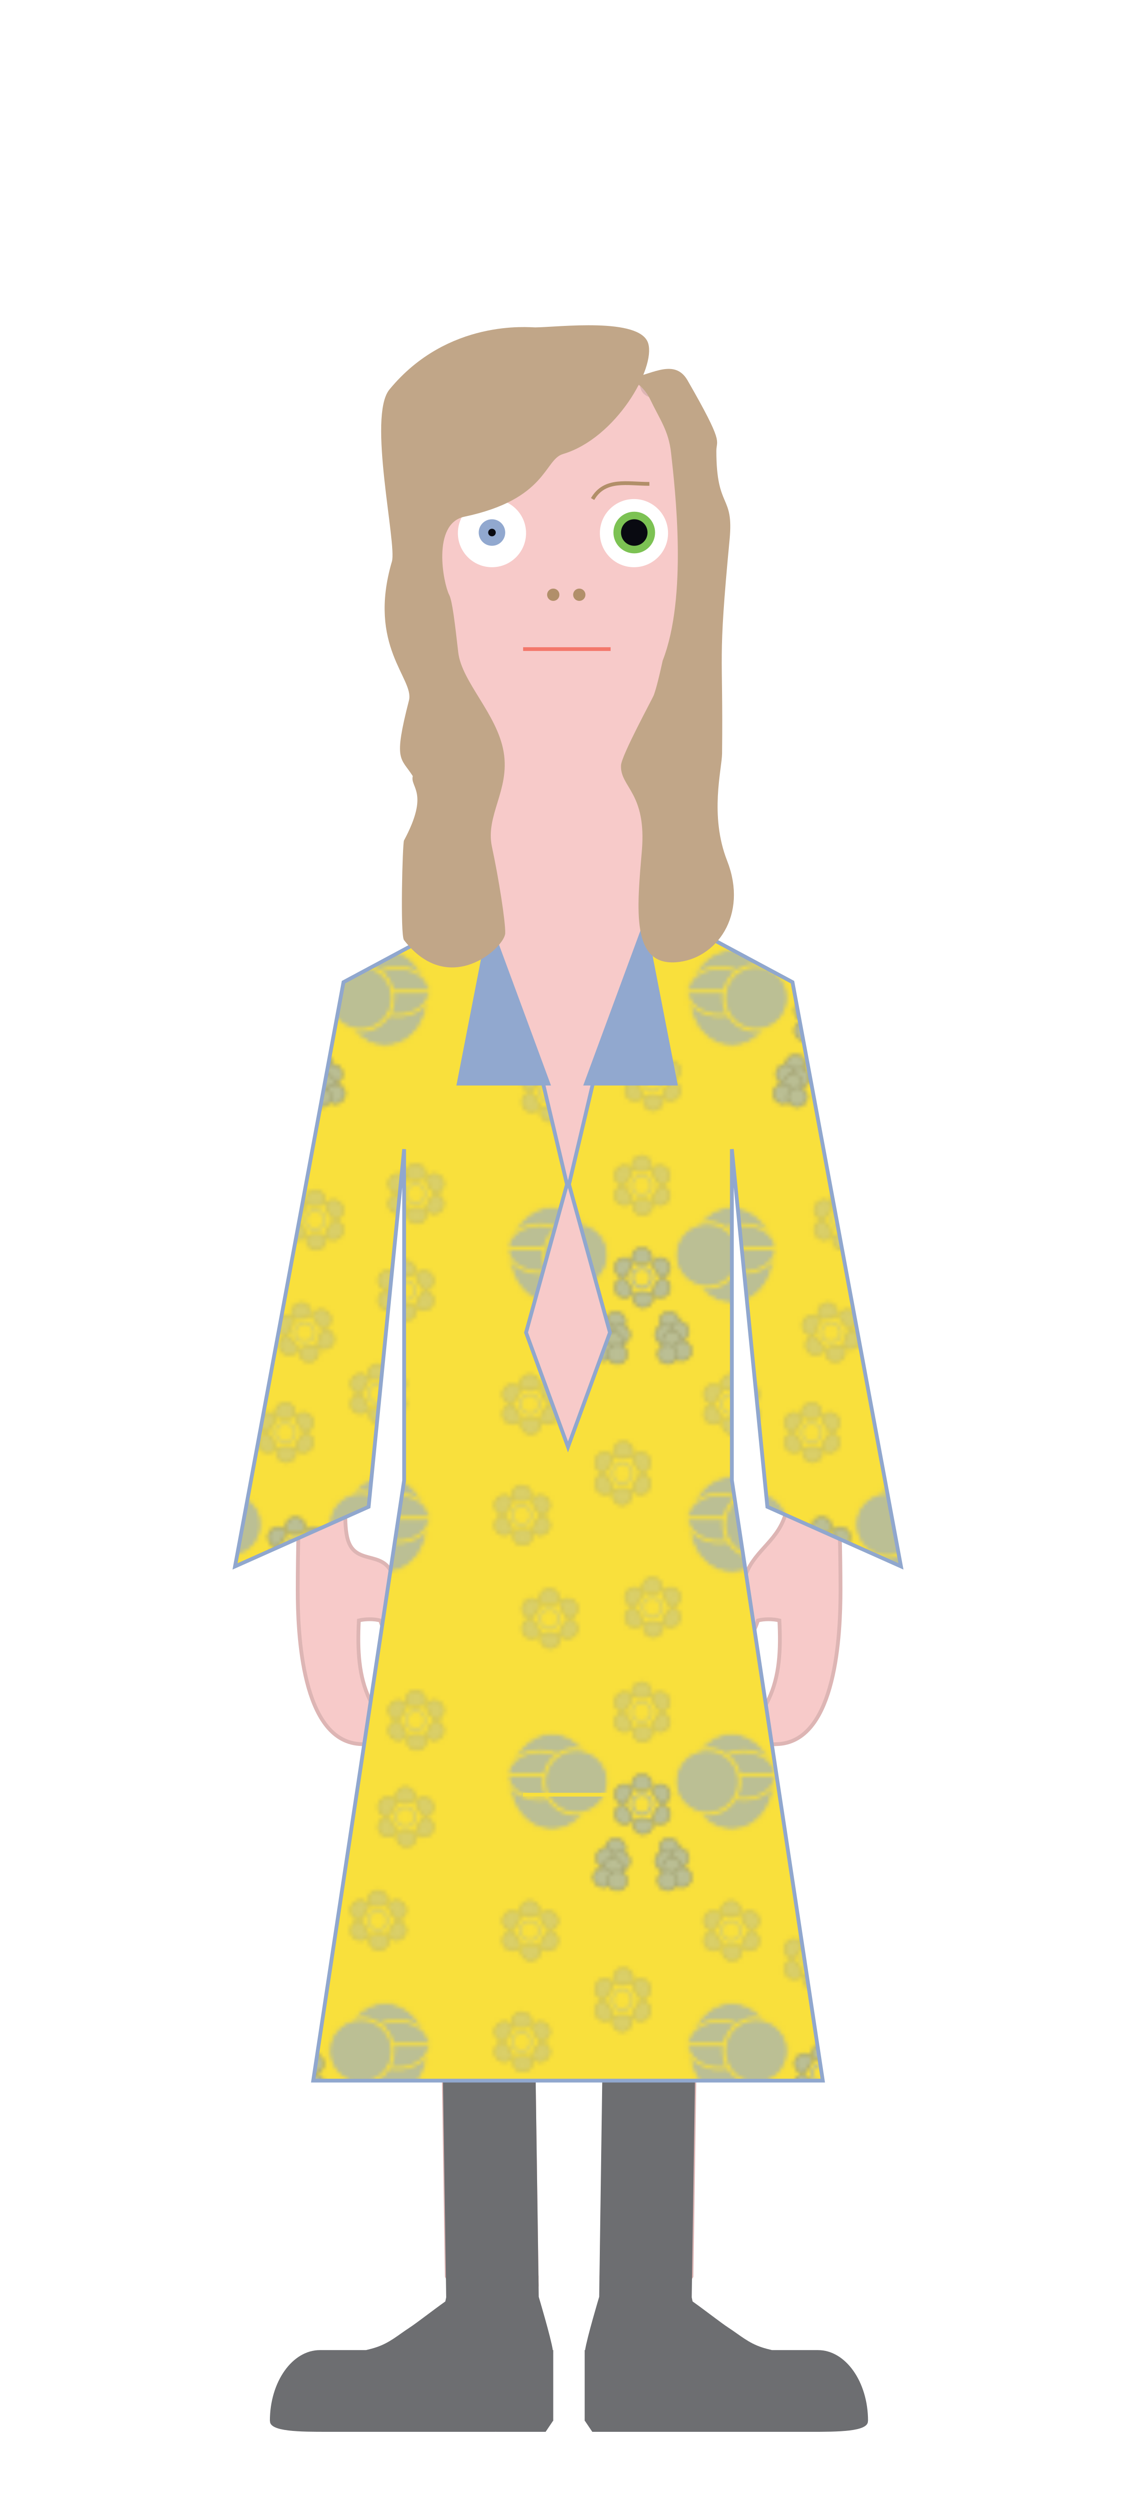 <svg xmlns="http://www.w3.org/2000/svg" xmlns:xlink="http://www.w3.org/1999/xlink" id="Layer_1" width="300" height="660" x="0" y="0" enable-background="new 0 0 300 660" version="1.1" viewBox="0 0 300 660" xml:space="preserve"><pattern id="New_Pattern_Swatch_5" width="139" height="139" overflow="visible" patternUnits="userSpaceOnUse" viewBox="0 -139 139 139"><g><polygon fill="none" points="0 0 139 0 139 -139 0 -139"/><polygon fill="#F9E03C" points="139 0 0 0 0 -139 139 -139"/><g opacity=".6"><g><path fill="#91A8CF" stroke="#F9DF3C" stroke-miterlimit="10" stroke-width=".69" d="M34.068-107.73 c0,7.077-5.056,12.816-11.29,12.816c-6.236,0-11.29-5.739-11.29-12.816c0-7.078,5.054-12.815,11.29-12.815 C29.013-120.546,34.068-114.809,34.068-107.73z"/><path fill="#91A8CF" stroke="#F9DF3C" stroke-miterlimit="10" stroke-width=".735" d="M28.088-109.438 c0,3.487-3.825,6.315-8.544,6.315S11-105.951,11-109.438c0-3.488,3.825-6.316,8.544-6.316S28.088-112.927,28.088-109.438z"/><polygon fill="#F9E03C" points="36.692 -109.012 11.062 -109.012 11.062 -109.866 36.692 -109.866"/><path fill="#91A8CF" stroke="#F9DF3C" stroke-miterlimit="10" stroke-width=".854" d="M37.755-107.73 c0,4.718-3.824,8.544-8.543,8.544c-4.72,0-8.545-3.826-8.545-8.544c0-4.719,3.825-8.544,8.545-8.544 C33.931-116.274,37.755-112.449,37.755-107.73z"/></g><g><path fill="#91A8CF" stroke="#647490" stroke-miterlimit="10" stroke-width=".479" d="M49.077-107.026 c0,1.415-1.147,1.425-2.562,1.425c-1.416,0-2.563-0.01-2.563-1.425c0-1.416,1.147-2.563,2.563-2.563 C47.93-109.59,49.077-108.442,49.077-107.026z"/><path fill="#91A8CF" stroke="#647490" stroke-miterlimit="10" stroke-width=".479" d="M43.226-106.608 c1.227,0.708,0.661,1.707-0.046,2.933c-0.708,1.226-1.29,2.214-2.517,1.507c-1.227-0.708-1.646-2.275-0.938-3.501 C40.433-106.896,41.999-107.315,43.226-106.608z"/><path fill="#91A8CF" stroke="#647490" stroke-miterlimit="10" stroke-width=".479" d="M40.663-101.331 c1.227-0.709,1.809,0.28,2.517,1.507c0.707,1.225,1.272,2.224,0.046,2.932c-1.227,0.709-2.793,0.287-3.5-0.938 C39.018-99.057,39.438-100.623,40.663-101.331z"/><path fill="#F9E03C" stroke="#90A7CE" stroke-miterlimit="10" stroke-width=".854" d="M47.796-99.529 c-1.227,0.707-2.795,0.285-3.502-0.94c-0.707-1.223-0.287-2.793,0.939-3.499c1.225-0.709,2.795-0.289,3.5,0.936 C49.441-101.808,49.022-100.237,47.796-99.529z"/><path fill="#91A8CF" stroke="#647490" stroke-miterlimit="10" stroke-width=".479" d="M44.229-96.473 c0-1.416,1.147-1.426,2.562-1.426s2.563,0.01,2.563,1.426c0,1.415-1.148,2.562-2.563,2.562S44.229-95.058,44.229-96.473z"/><path fill="#91A8CF" stroke="#647490" stroke-miterlimit="10" stroke-width=".479" d="M50.081-96.892 c-1.227-0.708-0.662-1.707,0.046-2.933s1.29-2.214,2.517-1.507c1.227,0.708,1.646,2.275,0.938,3.501 C52.874-96.604,51.307-96.185,50.081-96.892z"/><path fill="#91A8CF" stroke="#647490" stroke-miterlimit="10" stroke-width=".479" d="M52.644-102.168 c-1.227,0.708-1.809-0.28-2.517-1.507c-0.708-1.226-1.272-2.224-0.046-2.933c1.226-0.709,2.793-0.287,3.5,0.938 C54.289-104.442,53.869-102.877,52.644-102.168z"/></g><g><path fill="#91A8CF" stroke="#F9DF3C" stroke-miterlimit="10" stroke-width=".69" d="M58.9-107.73 c0,7.077,5.056,12.816,11.29,12.816c6.235,0,11.29-5.739,11.29-12.816c0-7.078-5.055-12.815-11.29-12.815 C63.956-120.546,58.9-114.809,58.9-107.73z"/><path fill="#91A8CF" stroke="#F9DF3C" stroke-miterlimit="10" stroke-width=".735" d="M64.881-109.438 c0,3.487,3.825,6.315,8.544,6.315s8.544-2.828,8.544-6.315c0-3.488-3.825-6.316-8.544-6.316S64.881-112.927,64.881-109.438z"/><polygon fill="#F9E03C" points="56.276 -109.012 81.907 -109.012 81.907 -109.866 56.276 -109.866"/><path fill="#91A8CF" stroke="#F9DF3C" stroke-miterlimit="10" stroke-width=".854" d="M55.214-107.73 c0,4.718,3.824,8.544,8.543,8.544c4.72,0,8.544-3.826,8.544-8.544c0-4.719-3.824-8.544-8.544-8.544 C59.038-116.274,55.214-112.449,55.214-107.73z"/></g><g><path fill="#91A8CF" stroke="#647490" stroke-miterlimit="10" stroke-width=".479" d="M51.175-90.141 c0,1.416,1.148,2.563,2.563,2.563s2.563-1.147,2.563-2.563c0-1.415-1.148-2.562-2.563-2.562S51.175-91.556,51.175-90.141z"/><path fill="#91A8CF" stroke="#647490" stroke-miterlimit="10" stroke-width=".479" d="M53.738-87.577 c0,1.416,1.147,2.563,2.563,2.563c1.414,0,2.562-1.147,2.562-2.563s-1.148-2.563-2.562-2.563 C54.886-90.141,53.738-88.993,53.738-87.577z"/><path fill="#91A8CF" stroke="#647490" stroke-miterlimit="10" stroke-width=".479" d="M50.035-86.723 c0,1.416,1.148,2.563,2.563,2.563s2.562-1.147,2.562-2.563s-1.147-2.563-2.562-2.563S50.035-88.139,50.035-86.723z"/><path fill="#91A8CF" stroke="#647490" stroke-miterlimit="10" stroke-width=".479" d="M51.887-85.014 c0,1.416,1.148,2.562,2.563,2.562s2.562-1.146,2.562-2.562s-1.147-2.563-2.562-2.563S51.887-86.43,51.887-85.014z"/><path fill="#91A8CF" stroke="#647490" stroke-miterlimit="10" stroke-width=".479" d="M54.45-82.451 c0,1.416,1.148,2.563,2.562,2.563c1.416,0,2.563-1.147,2.563-2.563s-1.147-2.562-2.563-2.562 C55.599-85.014,54.45-83.867,54.45-82.451z"/><path fill="#91A8CF" stroke="#647490" stroke-miterlimit="10" stroke-width=".479" d="M50.747-81.597 c0,1.416,1.148,2.563,2.562,2.563c1.416,0,2.564-1.147,2.564-2.563s-1.148-2.562-2.564-2.562 C51.896-84.159,50.747-83.013,50.747-81.597z"/></g><g><path fill="#91A8CF" stroke="#647490" stroke-miterlimit="10" stroke-width=".479" d="M42.157-90.141 c0,1.416-1.148,2.563-2.562,2.563c-1.416,0-2.563-1.147-2.563-2.563c0-1.415,1.147-2.562,2.563-2.562 C41.009-92.703,42.157-91.556,42.157-90.141z"/><path fill="#91A8CF" stroke="#647490" stroke-miterlimit="10" stroke-width=".479" d="M39.595-87.577 c0,1.416-1.148,2.563-2.563,2.563s-2.563-1.147-2.563-2.563s1.148-2.563,2.563-2.563S39.595-88.993,39.595-87.577z"/><path fill="#91A8CF" stroke="#647490" stroke-miterlimit="10" stroke-width=".479" d="M43.297-86.723 c0,1.416-1.147,2.563-2.563,2.563c-1.414,0-2.562-1.147-2.562-2.563s1.148-2.563,2.562-2.563 C42.149-89.286,43.297-88.139,43.297-86.723z"/><path fill="#91A8CF" stroke="#647490" stroke-miterlimit="10" stroke-width=".479" d="M41.446-85.014 c0,1.416-1.148,2.562-2.563,2.562s-2.563-1.146-2.563-2.562s1.148-2.563,2.563-2.563S41.446-86.43,41.446-85.014z"/><path fill="#91A8CF" stroke="#647490" stroke-miterlimit="10" stroke-width=".479" d="M38.883-82.451 c0,1.416-1.148,2.563-2.563,2.563s-2.562-1.147-2.562-2.563s1.147-2.562,2.562-2.562S38.883-83.867,38.883-82.451z"/><path fill="#91A8CF" stroke="#647490" stroke-miterlimit="10" stroke-width=".479" d="M42.585-81.597 c0,1.416-1.147,2.563-2.562,2.563s-2.563-1.147-2.563-2.563s1.148-2.562,2.563-2.562S42.585-83.013,42.585-81.597z"/></g></g><g opacity=".3"><path fill="#91A8CF" stroke="#647490" stroke-miterlimit="10" stroke-width=".479" d="M93.873-66.149 c0,1.415-1.147,1.425-2.562,1.425c-1.416,0-2.563-0.01-2.563-1.425c0-1.416,1.147-2.563,2.563-2.563 C92.726-68.713,93.873-67.565,93.873-66.149z"/><path fill="#91A8CF" stroke="#647490" stroke-miterlimit="10" stroke-width=".479" d="M88.021-65.731 c1.227,0.708,0.661,1.707-0.046,2.933c-0.708,1.226-1.29,2.214-2.517,1.507c-1.227-0.708-1.646-2.275-0.938-3.501 C85.229-66.019,86.795-66.438,88.021-65.731z"/><path fill="#91A8CF" stroke="#647490" stroke-miterlimit="10" stroke-width=".479" d="M85.459-60.454 c1.227-0.709,1.809,0.28,2.517,1.507c0.707,1.225,1.272,2.224,0.046,2.932c-1.227,0.709-2.793,0.287-3.5-0.938 C83.813-58.18,84.233-59.746,85.459-60.454z"/><path fill="#F9E03C" stroke="#90A7CE" stroke-miterlimit="10" stroke-width=".854" d="M92.592-58.652 c-1.227,0.707-2.795,0.285-3.502-0.94c-0.707-1.223-0.287-2.793,0.939-3.499c1.225-0.709,2.795-0.289,3.5,0.936 C94.237-60.931,93.818-59.36,92.592-58.652z"/><path fill="#91A8CF" stroke="#647490" stroke-miterlimit="10" stroke-width=".479" d="M89.025-55.596 c0-1.416,1.147-1.426,2.562-1.426s2.563,0.01,2.563,1.426c0,1.415-1.148,2.562-2.563,2.562S89.025-54.181,89.025-55.596z"/><path fill="#91A8CF" stroke="#647490" stroke-miterlimit="10" stroke-width=".479" d="M94.877-56.015 c-1.227-0.708-0.662-1.707,0.046-2.933s1.29-2.214,2.517-1.507c1.227,0.708,1.646,2.275,0.938,3.501 C97.67-55.728,96.103-55.308,94.877-56.015z"/><path fill="#91A8CF" stroke="#647490" stroke-miterlimit="10" stroke-width=".479" d="M97.439-61.291 c-1.227,0.708-1.809-0.28-2.517-1.507c-0.708-1.226-1.272-2.224-0.046-2.933c1.226-0.709,2.793-0.287,3.5,0.938 C99.085-63.565,98.665-62,97.439-61.291z"/></g><g opacity=".3"><path fill="#91A8CF" stroke="#647490" stroke-miterlimit="10" stroke-width=".479" d="M51.785-20.02 c0,1.415-1.147,1.425-2.562,1.425c-1.416,0-2.563-0.01-2.563-1.425c0-1.416,1.147-2.563,2.563-2.563 C50.638-22.583,51.785-21.436,51.785-20.02z"/><path fill="#91A8CF" stroke="#647490" stroke-miterlimit="10" stroke-width=".479" d="M45.934-19.602 c1.227,0.708,0.661,1.707-0.046,2.933c-0.708,1.226-1.29,2.214-2.517,1.507c-1.227-0.708-1.646-2.275-0.938-3.501 C43.141-19.889,44.707-20.309,45.934-19.602z"/><path fill="#91A8CF" stroke="#647490" stroke-miterlimit="10" stroke-width=".479" d="M43.371-14.324 c1.227-0.709,1.809,0.28,2.517,1.507c0.707,1.225,1.272,2.224,0.046,2.932c-1.227,0.709-2.793,0.287-3.5-0.938 C41.726-12.05,42.146-13.616,43.371-14.324z"/><path fill="#F9E03C" stroke="#90A7CE" stroke-miterlimit="10" stroke-width=".854" d="M50.504-12.522 c-1.227,0.707-2.795,0.285-3.502-0.94c-0.707-1.223-0.287-2.793,0.939-3.499c1.225-0.709,2.795-0.289,3.5,0.936 C52.149-14.801,51.73-13.23,50.504-12.522z"/><path fill="#91A8CF" stroke="#647490" stroke-miterlimit="10" stroke-width=".479" d="M46.938-9.466 c0-1.416,1.147-1.426,2.562-1.426s2.563,0.01,2.563,1.426c0,1.415-1.148,2.562-2.563,2.562S46.938-8.051,46.938-9.466z"/><path fill="#91A8CF" stroke="#647490" stroke-miterlimit="10" stroke-width=".479" d="M52.789-9.885 c-1.227-0.708-0.662-1.707,0.046-2.933s1.29-2.214,2.517-1.507c1.227,0.708,1.646,2.275,0.938,3.501 C55.582-9.598,54.015-9.178,52.789-9.885z"/><path fill="#91A8CF" stroke="#647490" stroke-miterlimit="10" stroke-width=".479" d="M55.352-15.161 c-1.227,0.708-1.809-0.28-2.517-1.507c-0.708-1.226-1.272-2.224-0.046-2.933c1.226-0.709,2.793-0.287,3.5,0.938 C56.997-17.436,56.577-15.87,55.352-15.161z"/></g><g opacity=".3"><path fill="#91A8CF" stroke="#647490" stroke-miterlimit="10" stroke-width=".479" d="M17.35-44.315 c0,1.415-1.147,1.425-2.562,1.425c-1.416,0-2.563-0.01-2.563-1.425c0-1.416,1.147-2.563,2.563-2.563 C16.202-46.879,17.35-45.731,17.35-44.315z"/><path fill="#91A8CF" stroke="#647490" stroke-miterlimit="10" stroke-width=".479" d="M11.498-43.897 c1.227,0.708,0.661,1.707-0.046,2.933c-0.708,1.226-1.29,2.214-2.517,1.507c-1.227-0.708-1.646-2.275-0.938-3.501 C8.705-44.185,10.271-44.604,11.498-43.897z"/><path fill="#91A8CF" stroke="#647490" stroke-miterlimit="10" stroke-width=".479" d="M8.936-38.62 c1.227-0.709,1.809,0.28,2.517,1.507c0.707,1.225,1.272,2.224,0.046,2.932c-1.227,0.709-2.793,0.287-3.5-0.938 C7.29-36.346,7.71-37.912,8.936-38.62z"/><path fill="#F9E03C" stroke="#90A7CE" stroke-miterlimit="10" stroke-width=".854" d="M16.068-36.818 c-1.227,0.707-2.795,0.285-3.502-0.94c-0.707-1.223-0.287-2.793,0.939-3.499c1.225-0.709,2.795-0.289,3.5,0.936 C17.714-39.097,17.295-37.526,16.068-36.818z"/><path fill="#91A8CF" stroke="#647490" stroke-miterlimit="10" stroke-width=".479" d="M12.502-33.762 c0-1.416,1.147-1.426,2.562-1.426s2.563,0.01,2.563,1.426c0,1.415-1.148,2.562-2.563,2.562S12.502-32.347,12.502-33.762z"/><path fill="#91A8CF" stroke="#647490" stroke-miterlimit="10" stroke-width=".479" d="M18.354-34.181 c-1.227-0.708-0.662-1.707,0.046-2.933s1.29-2.214,2.517-1.507c1.227,0.708,1.646,2.275,0.938,3.501 C21.146-33.894,19.579-33.474,18.354-34.181z"/><path fill="#91A8CF" stroke="#647490" stroke-miterlimit="10" stroke-width=".479" d="M20.916-39.457 c-1.227,0.708-1.809-0.28-2.517-1.507c-0.708-1.226-1.272-2.224-0.046-2.933c1.226-0.709,2.793-0.287,3.5,0.938 C22.562-41.731,22.142-40.166,20.916-39.457z"/></g><g opacity=".3"><path fill="#91A8CF" stroke="#647490" stroke-miterlimit="10" stroke-width=".479" d="M101.778-122.277 c0,1.415-1.147,1.425-2.562,1.425c-1.416,0-2.563-0.01-2.563-1.425c0-1.416,1.147-2.563,2.563-2.563 C100.631-124.841,101.778-123.693,101.778-122.277z"/><path fill="#91A8CF" stroke="#647490" stroke-miterlimit="10" stroke-width=".479" d="M95.927-121.859 c1.227,0.708,0.661,1.707-0.046,2.933c-0.708,1.226-1.29,2.214-2.517,1.507c-1.227-0.708-1.646-2.275-0.938-3.501 C93.134-122.146,94.7-122.566,95.927-121.859z"/><path fill="#91A8CF" stroke="#647490" stroke-miterlimit="10" stroke-width=".479" d="M93.364-116.582 c1.227-0.709,1.809,0.28,2.517,1.507c0.707,1.225,1.272,2.224,0.046,2.932c-1.227,0.709-2.793,0.287-3.5-0.938 C91.719-114.308,92.139-115.874,93.364-116.582z"/><path fill="#F9E03C" stroke="#90A7CE" stroke-miterlimit="10" stroke-width=".854" d="M100.497-114.78 c-1.227,0.707-2.795,0.285-3.502-0.94c-0.707-1.223-0.287-2.793,0.939-3.499c1.225-0.709,2.795-0.289,3.5,0.936 C102.143-117.059,101.724-115.488,100.497-114.78z"/><path fill="#91A8CF" stroke="#647490" stroke-miterlimit="10" stroke-width=".479" d="M96.931-111.724 c0-1.416,1.147-1.426,2.562-1.426s2.563,0.01,2.563,1.426c0,1.415-1.148,2.562-2.563,2.562S96.931-110.309,96.931-111.724z"/><path fill="#91A8CF" stroke="#647490" stroke-miterlimit="10" stroke-width=".479" d="M102.782-112.143 c-1.227-0.708-0.662-1.707,0.046-2.933s1.29-2.214,2.517-1.507c1.227,0.708,1.646,2.275,0.938,3.501 C105.575-111.855,104.008-111.436,102.782-112.143z"/><path fill="#91A8CF" stroke="#647490" stroke-miterlimit="10" stroke-width=".479" d="M105.345-117.419 c-1.227,0.708-1.809-0.28-2.517-1.507c-0.708-1.226-1.272-2.224-0.046-2.933c1.226-0.709,2.793-0.287,3.5,0.938 C106.99-119.693,106.57-118.128,105.345-117.419z"/></g><g opacity=".3"><path fill="#91A8CF" stroke="#647490" stroke-miterlimit="10" stroke-width=".479" d="M118.365-76.37 c0,1.415-1.147,1.425-2.562,1.425c-1.416,0-2.563-0.01-2.563-1.425c0-1.416,1.147-2.563,2.563-2.563 C117.218-78.934,118.365-77.786,118.365-76.37z"/><path fill="#91A8CF" stroke="#647490" stroke-miterlimit="10" stroke-width=".479" d="M112.514-75.952 c1.227,0.708,0.661,1.707-0.046,2.933c-0.708,1.226-1.29,2.214-2.517,1.507c-1.227-0.708-1.646-2.275-0.938-3.501 C109.721-76.239,111.287-76.659,112.514-75.952z"/><path fill="#91A8CF" stroke="#647490" stroke-miterlimit="10" stroke-width=".479" d="M109.951-70.675 c1.227-0.709,1.809,0.28,2.517,1.507c0.707,1.225,1.272,2.224,0.046,2.932c-1.227,0.709-2.793,0.287-3.5-0.938 C108.306-68.4,108.726-69.967,109.951-70.675z"/><path fill="#F9E03C" stroke="#90A7CE" stroke-miterlimit="10" stroke-width=".854" d="M117.084-68.873 c-1.227,0.707-2.795,0.285-3.502-0.94c-0.707-1.223-0.287-2.793,0.939-3.499c1.225-0.709,2.795-0.289,3.5,0.936 C118.729-71.151,118.311-69.581,117.084-68.873z"/><path fill="#91A8CF" stroke="#647490" stroke-miterlimit="10" stroke-width=".479" d="M113.518-65.816 c0-1.416,1.147-1.426,2.562-1.426s2.563,0.01,2.563,1.426c0,1.415-1.148,2.562-2.563,2.562S113.518-64.401,113.518-65.816z"/><path fill="#91A8CF" stroke="#647490" stroke-miterlimit="10" stroke-width=".479" d="M119.369-66.235 c-1.227-0.708-0.662-1.707,0.046-2.933s1.29-2.214,2.517-1.507c1.227,0.708,1.646,2.275,0.938,3.501 C122.162-65.948,120.595-65.528,119.369-66.235z"/><path fill="#91A8CF" stroke="#647490" stroke-miterlimit="10" stroke-width=".479" d="M121.932-71.512 c-1.227,0.708-1.809-0.28-2.517-1.507c-0.708-1.226-1.272-2.224-0.046-2.933c1.226-0.709,2.793-0.287,3.5,0.938 C123.577-73.786,123.157-72.221,121.932-71.512z"/></g><g opacity=".3"><path fill="#91A8CF" stroke="#647490" stroke-miterlimit="10" stroke-width=".493" d="M43.87-44.51 c0-1.504-1.147-1.515-2.562-1.515c-1.416,0-2.563,0.011-2.563,1.515c0,1.505,1.147,2.725,2.563,2.725 C42.723-41.785,43.87-43.005,43.87-44.51z"/><path fill="#91A8CF" stroke="#647490" stroke-miterlimit="10" stroke-width=".493" d="M38.019-44.954 c1.227-0.753,0.661-1.814-0.046-3.117c-0.708-1.303-1.29-2.354-2.517-1.602c-1.227,0.753-1.646,2.418-0.938,3.721 C35.226-44.649,36.792-44.203,38.019-44.954z"/><path fill="#91A8CF" stroke="#647490" stroke-miterlimit="10" stroke-width=".493" d="M35.456-50.563 c1.227,0.754,1.809-0.298,2.517-1.602c0.707-1.302,1.272-2.363,0.046-3.116s-2.793-0.305-3.5,0.997 C33.811-52.98,34.23-51.316,35.456-50.563z"/><path fill="#F9E03C" stroke="#90A7CE" stroke-miterlimit="10" stroke-width=".881" d="M42.589-52.479 c-1.227-0.751-2.795-0.303-3.502,1c-0.707,1.299-0.287,2.968,0.939,3.719c1.225,0.753,2.795,0.307,3.5-0.994 C44.234-50.057,43.815-51.726,42.589-52.479z"/><path fill="#91A8CF" stroke="#647490" stroke-miterlimit="10" stroke-width=".493" d="M39.022-55.728 c0,1.505,1.147,1.516,2.562,1.516s2.563-0.011,2.563-1.516c0-1.504-1.148-2.724-2.563-2.724S39.022-57.231,39.022-55.728z"/><path fill="#91A8CF" stroke="#647490" stroke-miterlimit="10" stroke-width=".493" d="M44.874-55.282 c-1.227,0.753-0.662,1.814,0.046,3.117s1.29,2.354,2.517,1.602c1.227-0.753,1.646-2.418,0.938-3.721 C47.667-55.587,46.1-56.033,44.874-55.282z"/><path fill="#91A8CF" stroke="#647490" stroke-miterlimit="10" stroke-width=".493" d="M47.437-49.674 c-1.227-0.753-1.809,0.298-2.517,1.602c-0.708,1.303-1.272,2.363-0.046,3.117c1.226,0.753,2.793,0.305,3.5-0.998 C49.082-47.257,48.662-48.92,47.437-49.674z"/></g><g opacity=".6"><g><path fill="#91A8CF" stroke="#F9DF3C" stroke-miterlimit="10" stroke-width=".69" d="M81.572-36.61 c0,7.077-5.056,12.816-11.29,12.816c-6.236,0-11.29-5.739-11.29-12.816c0-7.078,5.054-12.815,11.29-12.815 C76.517-49.426,81.572-43.688,81.572-36.61z"/><path fill="#91A8CF" stroke="#F9DF3C" stroke-miterlimit="10" stroke-width=".735" d="M75.592-38.318 c0,3.487-3.825,6.315-8.544,6.315s-8.544-2.828-8.544-6.315c0-3.488,3.825-6.316,8.544-6.316S75.592-41.807,75.592-38.318z"/><polygon fill="#F9E03C" points="84.196 -37.892 58.565 -37.892 58.565 -38.746 84.196 -38.746"/><path fill="#91A8CF" stroke="#F9DF3C" stroke-miterlimit="10" stroke-width=".854" d="M85.259-36.61 c0,4.718-3.824,8.544-8.543,8.544c-4.72,0-8.545-3.826-8.545-8.544c0-4.719,3.825-8.544,8.545-8.544 C81.435-45.154,85.259-41.329,85.259-36.61z"/></g><g><path fill="#91A8CF" stroke="#647490" stroke-miterlimit="10" stroke-width=".479" d="M96.581-35.906 c0,1.415-1.147,1.425-2.562,1.425c-1.416,0-2.563-0.01-2.563-1.425c0-1.416,1.147-2.563,2.563-2.563 C95.434-38.47,96.581-37.322,96.581-35.906z"/><path fill="#91A8CF" stroke="#647490" stroke-miterlimit="10" stroke-width=".479" d="M90.729-35.488 c1.227,0.708,0.661,1.707-0.046,2.933c-0.708,1.226-1.29,2.214-2.517,1.507c-1.227-0.708-1.646-2.275-0.938-3.501 C87.937-35.775,89.503-36.195,90.729-35.488z"/><path fill="#91A8CF" stroke="#647490" stroke-miterlimit="10" stroke-width=".479" d="M88.167-30.211 c1.227-0.709,1.809,0.28,2.517,1.507c0.707,1.225,1.272,2.224,0.046,2.932c-1.227,0.709-2.793,0.287-3.5-0.938 C86.521-27.937,86.941-29.503,88.167-30.211z"/><path fill="#F9E03C" stroke="#90A7CE" stroke-miterlimit="10" stroke-width=".854" d="M95.3-28.409 c-1.227,0.707-2.795,0.285-3.502-0.94c-0.707-1.223-0.287-2.793,0.939-3.499c1.225-0.709,2.795-0.289,3.5,0.936 C96.945-30.688,96.526-29.117,95.3-28.409z"/><path fill="#91A8CF" stroke="#647490" stroke-miterlimit="10" stroke-width=".479" d="M91.733-25.353 c0-1.416,1.147-1.426,2.562-1.426s2.563,0.01,2.563,1.426c0,1.415-1.148,2.562-2.563,2.562S91.733-23.938,91.733-25.353z"/><path fill="#91A8CF" stroke="#647490" stroke-miterlimit="10" stroke-width=".479" d="M97.585-25.771 c-1.227-0.708-0.662-1.707,0.046-2.933s1.29-2.214,2.517-1.507c1.227,0.708,1.646,2.275,0.938,3.501 C100.378-25.484,98.811-25.064,97.585-25.771z"/><path fill="#91A8CF" stroke="#647490" stroke-miterlimit="10" stroke-width=".479" d="M100.147-31.048 c-1.227,0.708-1.809-0.28-2.517-1.507c-0.708-1.226-1.272-2.224-0.046-2.933c1.226-0.709,2.793-0.287,3.5,0.938 C101.793-33.322,101.373-31.757,100.147-31.048z"/></g><g><path fill="#91A8CF" stroke="#F9DF3C" stroke-miterlimit="10" stroke-width=".69" d="M106.404-36.61 c0,7.077,5.056,12.816,11.29,12.816c6.235,0,11.29-5.739,11.29-12.816c0-7.078-5.055-12.815-11.29-12.815 C111.46-49.426,106.404-43.688,106.404-36.61z"/><path fill="#91A8CF" stroke="#F9DF3C" stroke-miterlimit="10" stroke-width=".735" d="M112.385-38.318 c0,3.487,3.825,6.315,8.544,6.315s8.544-2.828,8.544-6.315c0-3.488-3.825-6.316-8.544-6.316S112.385-41.807,112.385-38.318z"/><polygon fill="#F9E03C" points="103.78 -37.892 129.411 -37.892 129.411 -38.746 103.78 -38.746"/><path fill="#91A8CF" stroke="#F9DF3C" stroke-miterlimit="10" stroke-width=".854" d="M102.718-36.61 c0,4.718,3.824,8.544,8.543,8.544c4.72,0,8.544-3.826,8.544-8.544c0-4.719-3.824-8.544-8.544-8.544 C106.542-45.154,102.718-41.329,102.718-36.61z"/></g><g><path fill="#91A8CF" stroke="#647490" stroke-miterlimit="10" stroke-width=".479" d="M98.679-19.021 c0,1.416,1.148,2.563,2.563,2.563s2.563-1.147,2.563-2.563c0-1.415-1.148-2.562-2.563-2.562S98.679-20.436,98.679-19.021z"/><path fill="#91A8CF" stroke="#647490" stroke-miterlimit="10" stroke-width=".479" d="M101.242-16.457 c0,1.416,1.147,2.563,2.563,2.563c1.414,0,2.562-1.147,2.562-2.563s-1.148-2.563-2.562-2.563 C102.39-19.021,101.242-17.873,101.242-16.457z"/><path fill="#91A8CF" stroke="#647490" stroke-miterlimit="10" stroke-width=".479" d="M97.539-15.603 c0,1.416,1.148,2.563,2.563,2.563s2.562-1.147,2.562-2.563s-1.147-2.563-2.562-2.563S97.539-17.019,97.539-15.603z"/><path fill="#91A8CF" stroke="#647490" stroke-miterlimit="10" stroke-width=".479" d="M99.391-13.894 c0,1.416,1.148,2.562,2.563,2.562s2.562-1.146,2.562-2.562s-1.147-2.563-2.562-2.563S99.391-15.31,99.391-13.894z"/><path fill="#91A8CF" stroke="#647490" stroke-miterlimit="10" stroke-width=".479" d="M101.954-11.331 c0,1.416,1.148,2.563,2.562,2.563c1.416,0,2.563-1.147,2.563-2.563s-1.147-2.562-2.563-2.562 C103.103-13.894,101.954-12.747,101.954-11.331z"/><path fill="#91A8CF" stroke="#647490" stroke-miterlimit="10" stroke-width=".479" d="M98.251-10.477 c0,1.416,1.148,2.563,2.562,2.563c1.416,0,2.564-1.147,2.564-2.563s-1.148-2.562-2.564-2.562 C99.399-13.039,98.251-11.893,98.251-10.477z"/></g><g><path fill="#91A8CF" stroke="#647490" stroke-miterlimit="10" stroke-width=".479" d="M89.661-19.021 c0,1.416-1.148,2.563-2.562,2.563c-1.416,0-2.563-1.147-2.563-2.563c0-1.415,1.147-2.562,2.563-2.562 C88.513-21.583,89.661-20.436,89.661-19.021z"/><path fill="#91A8CF" stroke="#647490" stroke-miterlimit="10" stroke-width=".479" d="M87.099-16.457 c0,1.416-1.148,2.563-2.563,2.563s-2.563-1.147-2.563-2.563s1.148-2.563,2.563-2.563S87.099-17.873,87.099-16.457z"/><path fill="#91A8CF" stroke="#647490" stroke-miterlimit="10" stroke-width=".479" d="M90.801-15.603 c0,1.416-1.147,2.563-2.563,2.563c-1.414,0-2.562-1.147-2.562-2.563s1.148-2.563,2.562-2.563 C89.653-18.166,90.801-17.019,90.801-15.603z"/><path fill="#91A8CF" stroke="#647490" stroke-miterlimit="10" stroke-width=".479" d="M88.95-13.894 c0,1.416-1.148,2.562-2.563,2.562s-2.563-1.146-2.563-2.562s1.148-2.563,2.563-2.563S88.95-15.31,88.95-13.894z"/><path fill="#91A8CF" stroke="#647490" stroke-miterlimit="10" stroke-width=".479" d="M86.387-11.331 c0,1.416-1.148,2.563-2.563,2.563s-2.562-1.147-2.562-2.563s1.147-2.562,2.562-2.562S86.387-12.747,86.387-11.331z"/><path fill="#91A8CF" stroke="#647490" stroke-miterlimit="10" stroke-width=".479" d="M90.089-10.477 c0,1.416-1.147,2.563-2.562,2.563s-2.563-1.147-2.563-2.563s1.148-2.562,2.563-2.562S90.089-11.893,90.089-10.477z"/></g></g><g opacity=".3"><path fill="#91A8CF" stroke="#647490" stroke-miterlimit="10" stroke-width=".479" d="M19.469-73.624 c0,1.415-1.147,1.425-2.562,1.425c-1.416,0-2.563-0.01-2.563-1.425c0-1.416,1.147-2.563,2.563-2.563 C18.321-76.188,19.469-75.04,19.469-73.624z"/><path fill="#91A8CF" stroke="#647490" stroke-miterlimit="10" stroke-width=".479" d="M13.617-73.206 c1.227,0.708,0.661,1.707-0.046,2.933c-0.708,1.226-1.29,2.214-2.517,1.507c-1.227-0.708-1.646-2.275-0.938-3.501 C10.824-73.493,12.391-73.913,13.617-73.206z"/><path fill="#91A8CF" stroke="#647490" stroke-miterlimit="10" stroke-width=".479" d="M11.055-67.929 c1.227-0.709,1.809,0.28,2.517,1.507c0.707,1.225,1.272,2.224,0.046,2.932c-1.227,0.709-2.793,0.287-3.5-0.938 C9.409-65.654,9.829-67.221,11.055-67.929z"/><path fill="#F9E03C" stroke="#90A7CE" stroke-miterlimit="10" stroke-width=".854" d="M18.188-66.127 c-1.227,0.707-2.795,0.285-3.502-0.94c-0.707-1.223-0.287-2.793,0.939-3.499c1.225-0.709,2.795-0.289,3.5,0.936 C19.833-68.405,19.414-66.835,18.188-66.127z"/><path fill="#91A8CF" stroke="#647490" stroke-miterlimit="10" stroke-width=".479" d="M14.621-63.07 c0-1.416,1.147-1.426,2.562-1.426s2.563,0.01,2.563,1.426c0,1.415-1.148,2.562-2.563,2.562S14.621-61.655,14.621-63.07z"/><path fill="#91A8CF" stroke="#647490" stroke-miterlimit="10" stroke-width=".479" d="M20.473-63.489 c-1.227-0.708-0.662-1.707,0.046-2.933s1.29-2.214,2.517-1.507c1.227,0.708,1.646,2.275,0.938,3.501 C23.266-63.202,21.698-62.782,20.473-63.489z"/><path fill="#91A8CF" stroke="#647490" stroke-miterlimit="10" stroke-width=".479" d="M23.035-68.766 c-1.227,0.708-1.809-0.28-2.517-1.507c-0.708-1.226-1.272-2.224-0.046-2.933c1.226-0.709,2.793-0.287,3.5,0.938 C24.681-71.04,24.261-69.475,23.035-68.766z"/></g><g opacity=".3"><path fill="#91A8CF" stroke="#647490" stroke-miterlimit="10" stroke-width=".479" d="M24.621-17.044 c0,1.415-1.147,1.425-2.562,1.425c-1.416,0-2.563-0.01-2.563-1.425c0-1.416,1.147-2.563,2.563-2.563 C23.474-19.607,24.621-18.46,24.621-17.044z"/><path fill="#91A8CF" stroke="#647490" stroke-miterlimit="10" stroke-width=".479" d="M18.77-16.626 c1.227,0.708,0.661,1.707-0.046,2.933c-0.708,1.226-1.29,2.214-2.517,1.507c-1.227-0.708-1.646-2.275-0.938-3.501 C15.977-16.913,17.543-17.333,18.77-16.626z"/><path fill="#91A8CF" stroke="#647490" stroke-miterlimit="10" stroke-width=".479" d="M16.207-11.349 c1.227-0.709,1.809,0.28,2.517,1.507c0.707,1.225,1.272,2.224,0.046,2.932c-1.227,0.709-2.793,0.287-3.5-0.938 C14.562-9.074,14.981-10.641,16.207-11.349z"/><path fill="#F9E03C" stroke="#90A7CE" stroke-miterlimit="10" stroke-width=".854" d="M23.34-9.547 c-1.227,0.707-2.795,0.285-3.502-0.94c-0.707-1.223-0.287-2.793,0.939-3.499c1.225-0.709,2.795-0.289,3.5,0.936 C24.985-11.825,24.566-10.255,23.34-9.547z"/><path fill="#91A8CF" stroke="#647490" stroke-miterlimit="10" stroke-width=".479" d="M19.773-6.49 c0-1.416,1.147-1.426,2.562-1.426s2.563,0.01,2.563,1.426c0,1.415-1.148,2.562-2.563,2.562S19.773-5.075,19.773-6.49z"/><path fill="#91A8CF" stroke="#647490" stroke-miterlimit="10" stroke-width=".479" d="M25.625-6.909 c-1.227-0.708-0.662-1.707,0.046-2.933s1.29-2.214,2.517-1.507c1.227,0.708,1.646,2.275,0.938,3.501 C28.418-6.622,26.851-6.202,25.625-6.909z"/><path fill="#91A8CF" stroke="#647490" stroke-miterlimit="10" stroke-width=".479" d="M28.188-12.186 c-1.227,0.708-1.809-0.28-2.517-1.507c-0.708-1.226-1.272-2.224-0.046-2.933c1.226-0.709,2.793-0.287,3.5,0.938 C29.833-14.46,29.413-12.895,28.188-12.186z"/></g><g opacity=".3"><path fill="#91A8CF" stroke="#647490" stroke-miterlimit="10" stroke-width=".479" d="M49.009-131.377 c0,1.415-1.147,1.425-2.562,1.425c-1.416,0-2.563-0.01-2.563-1.425c0-1.416,1.147-2.563,2.563-2.563 C47.861-133.94,49.009-132.793,49.009-131.377z"/><path fill="#91A8CF" stroke="#647490" stroke-miterlimit="10" stroke-width=".479" d="M43.157-130.959 c1.227,0.708,0.661,1.707-0.046,2.933c-0.708,1.226-1.29,2.214-2.517,1.507c-1.227-0.708-1.646-2.275-0.938-3.501 C40.364-131.246,41.931-131.666,43.157-130.959z"/><path fill="#91A8CF" stroke="#647490" stroke-miterlimit="10" stroke-width=".479" d="M40.595-125.682 c1.227-0.709,1.809,0.28,2.517,1.507c0.707,1.225,1.272,2.224,0.046,2.932c-1.227,0.709-2.793,0.287-3.5-0.938 C38.949-123.407,39.369-124.974,40.595-125.682z"/><path fill="#F9E03C" stroke="#90A7CE" stroke-miterlimit="10" stroke-width=".854" d="M47.728-123.88 c-1.227,0.707-2.795,0.285-3.502-0.94c-0.707-1.223-0.287-2.793,0.939-3.499c1.225-0.709,2.795-0.289,3.5,0.936 C49.373-126.158,48.954-124.588,47.728-123.88z"/><path fill="#91A8CF" stroke="#647490" stroke-miterlimit="10" stroke-width=".479" d="M44.161-120.823 c0-1.416,1.147-1.426,2.562-1.426s2.563,0.01,2.563,1.426c0,1.415-1.148,2.562-2.563,2.562S44.161-119.408,44.161-120.823z"/><path fill="#91A8CF" stroke="#647490" stroke-miterlimit="10" stroke-width=".479" d="M50.013-121.242 c-1.227-0.708-0.662-1.707,0.046-2.933s1.29-2.214,2.517-1.507c1.227,0.708,1.646,2.275,0.938,3.501 C52.806-120.955,51.238-120.535,50.013-121.242z"/><path fill="#91A8CF" stroke="#647490" stroke-miterlimit="10" stroke-width=".479" d="M52.575-126.519 c-1.227,0.708-1.809-0.28-2.517-1.507c-0.708-1.226-1.272-2.224-0.046-2.933c1.226-0.709,2.793-0.287,3.5,0.938 C54.221-128.793,53.801-127.228,52.575-126.519z"/></g><g opacity=".3"><path fill="#91A8CF" stroke="#647490" stroke-miterlimit="10" stroke-width=".479" d="M98.106-92.928 c0.231,1.396-0.897,1.594-2.294,1.826c-1.396,0.231-2.531,0.411-2.762-0.985c-0.233-1.397,0.711-2.717,2.108-2.949 C96.555-95.268,97.874-94.324,98.106-92.928z"/><path fill="#91A8CF" stroke="#647490" stroke-miterlimit="10" stroke-width=".479" d="M92.403-91.556 c1.325,0.497,0.933,1.576,0.435,2.9c-0.496,1.325-0.908,2.396-2.234,1.898c-1.327-0.496-1.997-1.974-1.499-3.3 C89.601-91.381,91.076-92.053,92.403-91.556z"/><path fill="#91A8CF" stroke="#647490" stroke-miterlimit="10" stroke-width=".479" d="M90.74-85.93 c1.094-0.9,1.831-0.02,2.73,1.074c0.897,1.092,1.619,1.984,0.525,2.885c-1.094,0.899-2.709,0.74-3.606-0.352 C89.49-83.416,89.646-85.03,90.74-85.93z"/><path fill="#F9E03C" stroke="#90A7CE" stroke-miterlimit="10" stroke-width=".854" d="M98.072-85.321 c-1.094,0.897-2.71,0.739-3.609-0.354c-0.896-1.09-0.74-2.708,0.354-3.605c1.092-0.9,2.709-0.743,3.606,0.35 C99.321-87.839,99.166-86.222,98.072-85.321z"/><path fill="#91A8CF" stroke="#647490" stroke-miterlimit="10" stroke-width=".479" d="M95.056-81.722 c-0.233-1.396,0.897-1.595,2.294-1.827c1.396-0.231,2.53-0.411,2.762,0.987c0.233,1.396-0.713,2.715-2.108,2.947 C96.607-79.383,95.287-80.326,95.056-81.722z"/><path fill="#91A8CF" stroke="#647490" stroke-miterlimit="10" stroke-width=".479" d="M100.759-83.095 c-1.325-0.497-0.933-1.575-0.436-2.9s0.909-2.396,2.235-1.898c1.326,0.496,1.996,1.974,1.499,3.3 C103.562-83.27,102.084-82.598,100.759-83.095z"/><path fill="#91A8CF" stroke="#647490" stroke-miterlimit="10" stroke-width=".479" d="M102.422-88.72 c-1.094,0.899-1.831,0.02-2.73-1.074c-0.898-1.093-1.619-1.984-0.525-2.886c1.093-0.899,2.709-0.74,3.606,0.353 C103.672-91.233,103.514-89.62,102.422-88.72z"/></g><g opacity=".3"><path fill="#91A8CF" stroke="#647490" stroke-miterlimit="10" stroke-width=".479" d="M72.614-73.624 c0,1.415-1.147,1.425-2.562,1.425c-1.416,0-2.563-0.01-2.563-1.425c0-1.416,1.147-2.563,2.563-2.563 C71.467-76.188,72.614-75.04,72.614-73.624z"/><path fill="#91A8CF" stroke="#647490" stroke-miterlimit="10" stroke-width=".479" d="M66.763-73.206 c1.227,0.708,0.661,1.707-0.046,2.933c-0.708,1.226-1.29,2.214-2.517,1.507c-1.227-0.708-1.646-2.275-0.938-3.501 C63.97-73.493,65.536-73.913,66.763-73.206z"/><path fill="#91A8CF" stroke="#647490" stroke-miterlimit="10" stroke-width=".479" d="M64.2-67.929 c1.227-0.709,1.809,0.28,2.517,1.507c0.707,1.225,1.272,2.224,0.046,2.932c-1.227,0.709-2.793,0.287-3.5-0.938 C62.555-65.654,62.975-67.221,64.2-67.929z"/><path fill="#F9E03C" stroke="#90A7CE" stroke-miterlimit="10" stroke-width=".854" d="M71.333-66.127 c-1.227,0.707-2.795,0.285-3.502-0.94c-0.707-1.223-0.287-2.793,0.939-3.499c1.225-0.709,2.795-0.289,3.5,0.936 C72.979-68.405,72.56-66.835,71.333-66.127z"/><path fill="#91A8CF" stroke="#647490" stroke-miterlimit="10" stroke-width=".479" d="M67.767-63.07 c0-1.416,1.147-1.426,2.562-1.426s2.563,0.01,2.563,1.426c0,1.415-1.148,2.562-2.563,2.562S67.767-61.655,67.767-63.07z"/><path fill="#91A8CF" stroke="#647490" stroke-miterlimit="10" stroke-width=".479" d="M73.618-63.489 c-1.227-0.708-0.662-1.707,0.046-2.933s1.29-2.214,2.517-1.507c1.227,0.708,1.646,2.275,0.938,3.501 C76.411-63.202,74.844-62.782,73.618-63.489z"/><path fill="#91A8CF" stroke="#647490" stroke-miterlimit="10" stroke-width=".479" d="M76.181-68.766 c-1.227,0.708-1.809-0.28-2.517-1.507c-0.708-1.226-1.272-2.224-0.046-2.933c1.226-0.709,2.793-0.287,3.5,0.938 C77.826-71.04,77.406-69.475,76.181-68.766z"/></g><g opacity=".3"><path fill="#91A8CF" stroke="#647490" stroke-miterlimit="10" stroke-width=".479" d="M125.638-103.649 c0,1.415-1.147,1.425-2.562,1.425c-1.416,0-2.563-0.01-2.563-1.425c0-1.416,1.147-2.563,2.563-2.563 C124.49-106.213,125.638-105.065,125.638-103.649z"/><path fill="#91A8CF" stroke="#647490" stroke-miterlimit="10" stroke-width=".479" d="M119.786-103.231 c1.227,0.708,0.661,1.707-0.046,2.933c-0.708,1.226-1.29,2.214-2.517,1.507c-1.227-0.708-1.646-2.275-0.938-3.501 C116.993-103.519,118.56-103.938,119.786-103.231z"/><path fill="#91A8CF" stroke="#647490" stroke-miterlimit="10" stroke-width=".479" d="M117.224-97.954 c1.227-0.709,1.809,0.28,2.517,1.507c0.707,1.225,1.272,2.224,0.046,2.932c-1.227,0.709-2.793,0.287-3.5-0.938 C115.578-95.68,115.998-97.246,117.224-97.954z"/><path fill="#F9E03C" stroke="#90A7CE" stroke-miterlimit="10" stroke-width=".854" d="M124.356-96.152 c-1.227,0.707-2.795,0.285-3.502-0.94c-0.707-1.223-0.287-2.793,0.939-3.499c1.225-0.709,2.795-0.289,3.5,0.936 C126.002-98.431,125.583-96.86,124.356-96.152z"/><path fill="#91A8CF" stroke="#647490" stroke-miterlimit="10" stroke-width=".479" d="M120.79-93.096 c0-1.416,1.147-1.426,2.562-1.426s2.563,0.01,2.563,1.426c0,1.415-1.148,2.562-2.563,2.562S120.79-91.681,120.79-93.096z"/><path fill="#91A8CF" stroke="#647490" stroke-miterlimit="10" stroke-width=".479" d="M126.642-93.515 c-1.227-0.708-0.662-1.707,0.046-2.933s1.29-2.214,2.517-1.507c1.227,0.708,1.646,2.275,0.938,3.501 C129.435-93.228,127.867-92.808,126.642-93.515z"/><path fill="#91A8CF" stroke="#647490" stroke-miterlimit="10" stroke-width=".479" d="M129.204-98.791 c-1.227,0.708-1.809-0.28-2.517-1.507c-0.708-1.226-1.272-2.224-0.046-2.933c1.226-0.709,2.793-0.287,3.5,0.938 C130.85-101.065,130.43-99.5,129.204-98.791z"/></g><g opacity=".3"><path fill="#91A8CF" stroke="#647490" stroke-miterlimit="10" stroke-width=".479" d="M128.345-129.194 c0,1.415-1.147,1.425-2.562,1.425c-1.416,0-2.563-0.01-2.563-1.425c0-1.416,1.147-2.563,2.563-2.563 C127.197-131.758,128.345-130.61,128.345-129.194z"/><path fill="#91A8CF" stroke="#647490" stroke-miterlimit="10" stroke-width=".479" d="M122.493-128.776 c1.227,0.708,0.661,1.707-0.046,2.933c-0.708,1.226-1.29,2.214-2.517,1.507c-1.227-0.708-1.646-2.275-0.938-3.501 C119.7-129.063,121.267-129.483,122.493-128.776z"/><path fill="#91A8CF" stroke="#647490" stroke-miterlimit="10" stroke-width=".479" d="M119.931-123.499 c1.227-0.709,1.809,0.28,2.517,1.507c0.707,1.225,1.272,2.224,0.046,2.932c-1.227,0.709-2.793,0.287-3.5-0.938 C118.285-121.225,118.705-122.791,119.931-123.499z"/><path fill="#F9E03C" stroke="#90A7CE" stroke-miterlimit="10" stroke-width=".854" d="M127.063-121.697 c-1.227,0.707-2.795,0.285-3.502-0.94c-0.707-1.223-0.287-2.793,0.939-3.499c1.225-0.709,2.795-0.289,3.5,0.936 C128.709-123.976,128.29-122.405,127.063-121.697z"/><path fill="#91A8CF" stroke="#647490" stroke-miterlimit="10" stroke-width=".479" d="M123.497-118.641 c0-1.416,1.147-1.426,2.562-1.426s2.563,0.01,2.563,1.426c0,1.415-1.148,2.562-2.563,2.562S123.497-117.226,123.497-118.641z"/><path fill="#91A8CF" stroke="#647490" stroke-miterlimit="10" stroke-width=".479" d="M129.349-119.06 c-1.227-0.708-0.662-1.707,0.046-2.933s1.29-2.214,2.517-1.507c1.227,0.708,1.646,2.275,0.938,3.501 C132.142-118.772,130.574-118.353,129.349-119.06z"/><path fill="#91A8CF" stroke="#647490" stroke-miterlimit="10" stroke-width=".479" d="M131.911-124.336 c-1.227,0.708-1.809-0.28-2.517-1.507c-0.708-1.226-1.272-2.224-0.046-2.933c1.226-0.709,2.793-0.287,3.5,0.938 C133.557-126.61,133.137-125.045,131.911-124.336z"/></g></g></pattern><g><g><path fill="#B18F6A" d="M107.021,138.131c1.185,3.528,0.343,8.576,0.333,12.359c-0.016,5.83,0.327,11.744,1.317,17.494 c2.11,12.25,5.466,23.021,10.617,34.176c1.579,3.419,2.779,6.357,3.073,10.231c0.456,6.013-2.26,15.189,0.994,20.412 c1.811,2.908,6.056,6.252,9.706,5.369c3.54-0.856,6.961-6.148,8.44-9.132c1.387-2.8,1.187-6.2,1.186-9.226 c-0.003-6.848-0.988-13.657-1.637-20.478c-1.029-10.831-6.063-21.397-8.464-32.037c-1.466-6.497-3.738-13.054-7.297-18.739 c-1.221-1.95-3.19-2.959-4.646-4.649c-1.15-1.336-1.736-3.147-3.119-4.292c-2.946-2.438-7.326-1.488-10.838-1.488H107.021z"/><g><path fill="#F7CAC9" stroke="#DDB5B4" stroke-miterlimit="10" d="M116.518,99.34l1.217-1.218 C117.23,98.502,116.811,98.906,116.518,99.34z"/><path fill="#F7CAC9" stroke="#DDB5B4" stroke-miterlimit="10" d="M118.018,97.84l-0.283,0.282c0.5-0.375,1.09-0.723,1.762-1.042 c0.014-0.239,0.029-0.479,0.021-0.74L118.018,97.84z"/><path fill="#F7CAC9" stroke="#DDB5B4" stroke-miterlimit="10" d="M221.926,629.304c-1.193-5.543-9.195-4.303-13.84-5.26 c-5.59-1.152-23.545-5.785-28.186-8.594c-5.246-3.174,2.709-14.502,2.709-14.502l3.117-208.092 c1.744-0.219-7.637-6.912-5.826-7.062c0.787-15.492-13.918-34.581-13.918-50.144c0-15.908,29.607-32.359,25.436-48.42v-0.864 c5.785,8.212,4.488,25.388,6.496,35.333c3.08,15.243,8.721,26.577,8.881,43.18c0.092,9.52,2.852,25.108,0.881,33.915 c-1.742,7.785-8.189,10.193-10.707,16.846c-2.268,5.998-8.156,8-7.219,14.223c1.436,9.516,8.363,4.873,10.395-2.045 c1.582-0.455,4.074-0.428,5.674-0.021c0.396,7.76,0.07,14.734-2.85,20.848c-2.555,5.352-8.811,12.6,2.727,11.777 c15.191-1.082,16.287-29.188,16.273-40.777c-0.041-40.406-4.268-82.045-10.977-120.022c-1.475-8.351-2.035-18.837-6.748-26.307 c-4.146-6.571-11.523-11.363-16.596-17.358c-1.41-2.181-3.428-3.892-4.703-6.116c-11.953-20.836-11.736-23.644-11.699-40.239 l-0.117,0.047c0.502-8.744,1.561-17.609,3.404-22.809c3.361-9.487,7.646-18.492,10.869-27.449 c1.494-4.156,2.385-9.862,2.703-15.685c0.316-5.823,0.062-11.763-0.73-16.388c-0.893-5.206-6.983-13.958-8.806-19.023 c-1.736-4.826-8.771-1.937-9.065-6.745c-3.217-1.525-5.648-4.231-10.709-4.318c-7.086-0.123-36.082-1.677-39.299-0.151 c-0.297,4.808-4.887,5.434-6.623,10.26c-1.822,5.066-0.486,14.771-1.379,19.977c-0.793,4.625-1.047,10.565-0.73,16.388 c0.318,5.822,1.209,11.528,2.703,15.685c3.223,8.957,7.508,17.962,10.869,27.449c3.275,9.241,4.074,30.053,3.68,41.192 c-1.426,5.407-4.357,11.326-10.371,21.808c-1.275,2.225-3.293,3.936-4.703,6.116c-5.072,5.996-12.449,10.787-16.596,17.358 c-4.713,7.47-5.273,17.956-6.748,26.307c-6.709,37.978-10.936,79.616-10.977,120.022c-0.014,11.59,1.082,39.695,16.273,40.777 c11.537,0.822,5.281-6.426,2.727-11.777c-2.92-6.113-3.246-13.088-2.85-20.848c1.6-0.406,4.092-0.434,5.674,0.021 c2.031,6.918,8.959,11.561,10.395,2.045c0.938-6.223-4.951-8.225-7.219-14.223c-2.518-6.652-10.203-2.061-11.945-9.846 c-1.971-8.807,2.598-31.396,2.689-40.915c0.16-16.603,5.23-27.937,8.311-43.18c2.008-9.944,0.711-27.12,6.496-35.333v0.864 c-4.172,16.061,26.193,36.002,26.193,51.91c0,15.562-18.477,31.161-17.689,46.653c1.811,0.15-4.557,6.844-2.812,7.062 l3.117,208.092c0,0,9.695,14.502-10.018,16.32c-5.401,0.498-9.869,5.623-15.459,6.775c-4.645,0.957-12.646-0.283-13.84,5.26 c-1.65,7.67,5.926,6.322,10.852,7.076c2.783,0.426,4.879,1.475,7.816,1.592c3.256,0.129,6.75-0.205,9.908-0.658 c6.578-0.943,13.289-0.998,20.1-1.684c5.936-0.598,15.379,1.533,16.658-5.301c1.5-8.014-3.166-15.459-2.334-23.025l0.066-4.193 h0.027l-0.014-0.939l0.014-0.904c-0.008,0-0.018,0-0.027-0.002l-3.066-204.719c3.023,0.375,6.146,0.658,9.42,0.799v0.104 c0.039,0,0.08,0,0.119,0c0.711,0,1.396-0.023,2.092-0.039c0.695,0.016,1.381,0.039,2.092,0.039c0.039,0,0.08,0,0.119,0v-0.104 c3.273-0.141,6.396-0.424,9.42-0.799l-3.066,204.719c-0.01,0.002-0.02,0.002-0.027,0.002l0.014,0.904l-0.014,0.939h0.027 l0.066,4.193c0.832,7.566-3.834,15.012-2.334,23.025c1.279,6.834,10.723,4.703,16.658,5.301c6.811,0.686,13.521,0.74,20.1,1.684 c3.158,0.453,6.652,0.787,9.908,0.658c2.938-0.117,5.033-1.166,7.816-1.592C216,635.626,223.576,636.974,221.926,629.304z"/></g><circle cx="146.107" cy="157.012" r="1.625" fill="#B18F6A"/><circle cx="152.982" cy="157.012" r="1.625" fill="#B18F6A"/><circle cx="167.42" cy="140.745" r="9" fill="#FFF"/><circle cx="129.92" cy="140.745" r="9" fill="#FFF"/><circle cx="129.92" cy="140.588" r="3.5" fill="#91A8CF"/><circle cx="167.498" cy="140.588" r="5.5" fill="#7CC253"/><circle cx="167.498" cy="140.588" r="3.5" fill="#090A11"/><circle cx="129.92" cy="140.588" r="1" fill="#090A11"/><path fill="none" d="M154.345,95.793c0.31,0.513,0.422,1.079,0.334,1.667"/><path fill="none" stroke="#B18F69" stroke-miterlimit="10" d="M156.498,131.745c3.232-5.575,9.205-3.979,15-4"/><path fill="#6D6E71" d="M145.989,620.425c-0.476-3.237-3.718-14.062-3.718-14.062l-1.145-80.696H116.62l1.176,78.433l0.035,2.389 c-0.078,0.363-0.161,0.731-0.23,1.096c-3.321,2.356-7.518,5.653-9.434,6.902c-3.084,2.014-5.291,4.047-8.879,5.219 c-0.791,0.26-1.68,0.493-2.637,0.72H84.495c-7.305,0-13.225,8.364-13.225,18.687h0.031C71.106,641.995,79.306,642,86.585,642 h43.848c0.195,0,0.387-0.005,0.58-0.006V642h13.082l1.947-2.889h0.062v-18.687H145.989z"/><path fill="#6D6E71" d="M154.517,620.425c0.476-3.237,3.718-14.062,3.718-14.062l1.145-80.696h24.507L182.71,604.1l-0.035,2.389 c0.078,0.363,0.161,0.731,0.23,1.096c3.321,2.356,7.518,5.653,9.434,6.902c3.084,2.014,5.291,4.047,8.879,5.219 c0.791,0.26,1.68,0.493,2.637,0.72h12.156c7.305,0,13.225,8.364,13.225,18.687h-0.031c0.195,2.884-8.004,2.889-15.283,2.889 h-43.848c-0.195,0-0.387-0.005-0.58-0.006V642h-13.082l-1.947-2.889h-0.062v-18.687H154.517z"/><pattern id="SVGID_1_" patternTransform="matrix(1 0 0 1 -16 22.07)" xlink:href="#New_Pattern_Swatch_5"/><polygon fill="url(#SVGID_1_)" stroke="#90A7CE" stroke-miterlimit="10" points="193.273 303.375 197.963 350.584 202.653 397.794 220.293 405.66 237.933 413.526 223.609 336.409 209.285 259.292 192.276 250.173 175.268 241.054 167.795 259.682 160.322 278.309 159.361 278.325 158.4 278.341 150.268 312.68 161.08 351.794 150 381.988 138.92 351.794 149.732 312.68 141.6 278.341 140.639 278.325 139.678 278.309 132.205 259.682 124.732 241.054 107.724 250.173 90.715 259.292 76.391 336.409 62.067 413.526 79.707 405.66 97.347 397.794 102.037 350.584 106.727 303.375 106.727 347.084 106.727 390.794 94.721 470.039 82.715 549.284 115.215 549.284 147.715 549.284 148.72 549.284 149.705 549.284 149.725 549.284 149.971 549.284 150.029 549.284 150.275 549.284 150.295 549.284 151.28 549.284 152.285 549.284 184.785 549.284 217.285 549.284 205.279 470.039 193.273 390.794 193.273 347.084"/><rect width="22.672" height="1" x="138.104" y="473.294" fill="#F9E03C"/><polygon fill="#91A8CF" points="129.152 242.28 145.51 286.574 120.526 286.574"/><path fill="#C1A688" d="M171.17,90.621c-0.537-1.737-2.29-2.872-4.711-3.595c-2.422-0.723-5.512-1.035-8.725-1.128 c-3.214-0.093-6.551,0.033-9.465,0.186s-5.404,0.333-6.928,0.348c-0.367,0.004-1.994-0.142-4.469-0.068 c-2.474,0.073-5.795,0.364-9.553,1.241c-3.757,0.877-7.949,2.339-12.165,4.754c-4.216,2.415-8.456,5.781-12.307,10.468 c-1.46,1.777-2.064,5.215-2.172,9.446c-0.106,4.23,0.284,9.252,0.814,14.196s1.202,9.809,1.655,13.725 c0.455,3.917,0.691,6.885,0.354,8.034c-1.648,5.604-2.099,10.341-1.871,14.384s1.134,7.392,2.2,10.219s2.293,5.132,3.161,7.087 c0.867,1.956,1.377,3.562,1.01,4.991c-1.044,4.058-1.702,7.022-2.053,9.264c-0.35,2.242-0.393,3.761-0.204,4.931 c0.188,1.169,0.606,1.988,1.177,2.829s1.293,1.704,2.091,2.96c-0.2,0.747-0.018,1.384,0.262,2.121 c0.278,0.736,0.654,1.571,0.841,2.712c0.188,1.141,0.186,2.587-0.291,4.545c-0.476,1.958-1.426,4.43-3.135,7.62 c-0.097,0.18-0.209,1.831-0.309,4.225c-0.099,2.394-0.184,5.533-0.224,8.69s-0.036,6.335,0.042,8.806 c0.078,2.471,0.232,4.236,0.49,4.569c2.984,3.853,6.14,5.901,9.194,6.748c3.056,0.847,6.011,0.492,8.598-0.461 s4.805-2.505,6.384-4.053c1.58-1.548,2.522-3.091,2.557-4.028c0.107-2.928-1.71-14.48-3.5-22.815 c-1.791-8.335,4.771-14.952,3.098-25c-1.674-10.048-11.109-18.529-12.006-26.387c-0.896-7.857-1.575-13.59-2.385-15.143 c-0.385-0.738-0.868-2.283-1.242-4.213c-0.373-1.931-0.637-4.247-0.58-6.527c0.057-2.281,0.432-4.527,1.336-6.316 c0.903-1.79,2.335-3.123,4.504-3.579c5.459-1.149,9.504-2.665,12.576-4.315c3.073-1.651,5.176-3.436,6.752-5.124 c1.576-1.688,2.626-3.278,3.594-4.54c0.969-1.261,1.854-2.193,3.104-2.563c3.488-1.035,6.766-2.968,9.689-5.388 c2.922-2.42,5.49-5.328,7.559-8.312c2.067-2.984,3.635-6.046,4.559-8.773C171.4,94.663,171.68,92.27,171.17,90.621z"/><polygon fill="#91A8CF" points="170.382 242.28 154.024 286.574 179.008 286.574"/><path fill="#C1A688" d="M171.676,105.375c1.299,2.72,2.52,4.794,3.498,6.919c0.979,2.125,1.714,4.301,2.04,7.226 c0.553,4.972,1.646,14.482,1.778,24.857c0.132,10.375-0.699,21.615-3.994,30.044c-1.371,6.298-1.999,8.115-2.312,9.024 s-8.57,15.961-8.688,18.625c-0.255,5.798,6.824,7.109,5.502,22.609s-2.789,30.137,8.92,29.366 c5.354-0.352,10.168-3.454,12.936-8.269c2.77-4.814,3.492-11.342,0.665-18.543c-2.353-5.993-2.698-12.038-2.448-17.097 c0.248-5.059,1.092-9.132,1.115-11.181c0.162-13.987-0.137-19.744-0.078-26.197c0.059-6.453,0.475-13.602,2.067-30.374 c0.571-6.013-0.3-7.951-1.315-10.332s-2.176-5.205-2.186-12.99c-0.002-1.543,0.54-1.957-0.14-4.108 c-0.68-2.151-2.58-6.042-7.467-14.539c-1.827-3.177-4.462-3.363-7.252-2.754c-2.79,0.609-5.735,2.012-8.183,2.012 c0,0,0.943,0.498,2.107,1.459S170.791,103.52,171.676,105.375z"/></g><rect width="23.103" height=".987" x="138.147" y="170.867" fill="#F3776B"/></g></svg>
